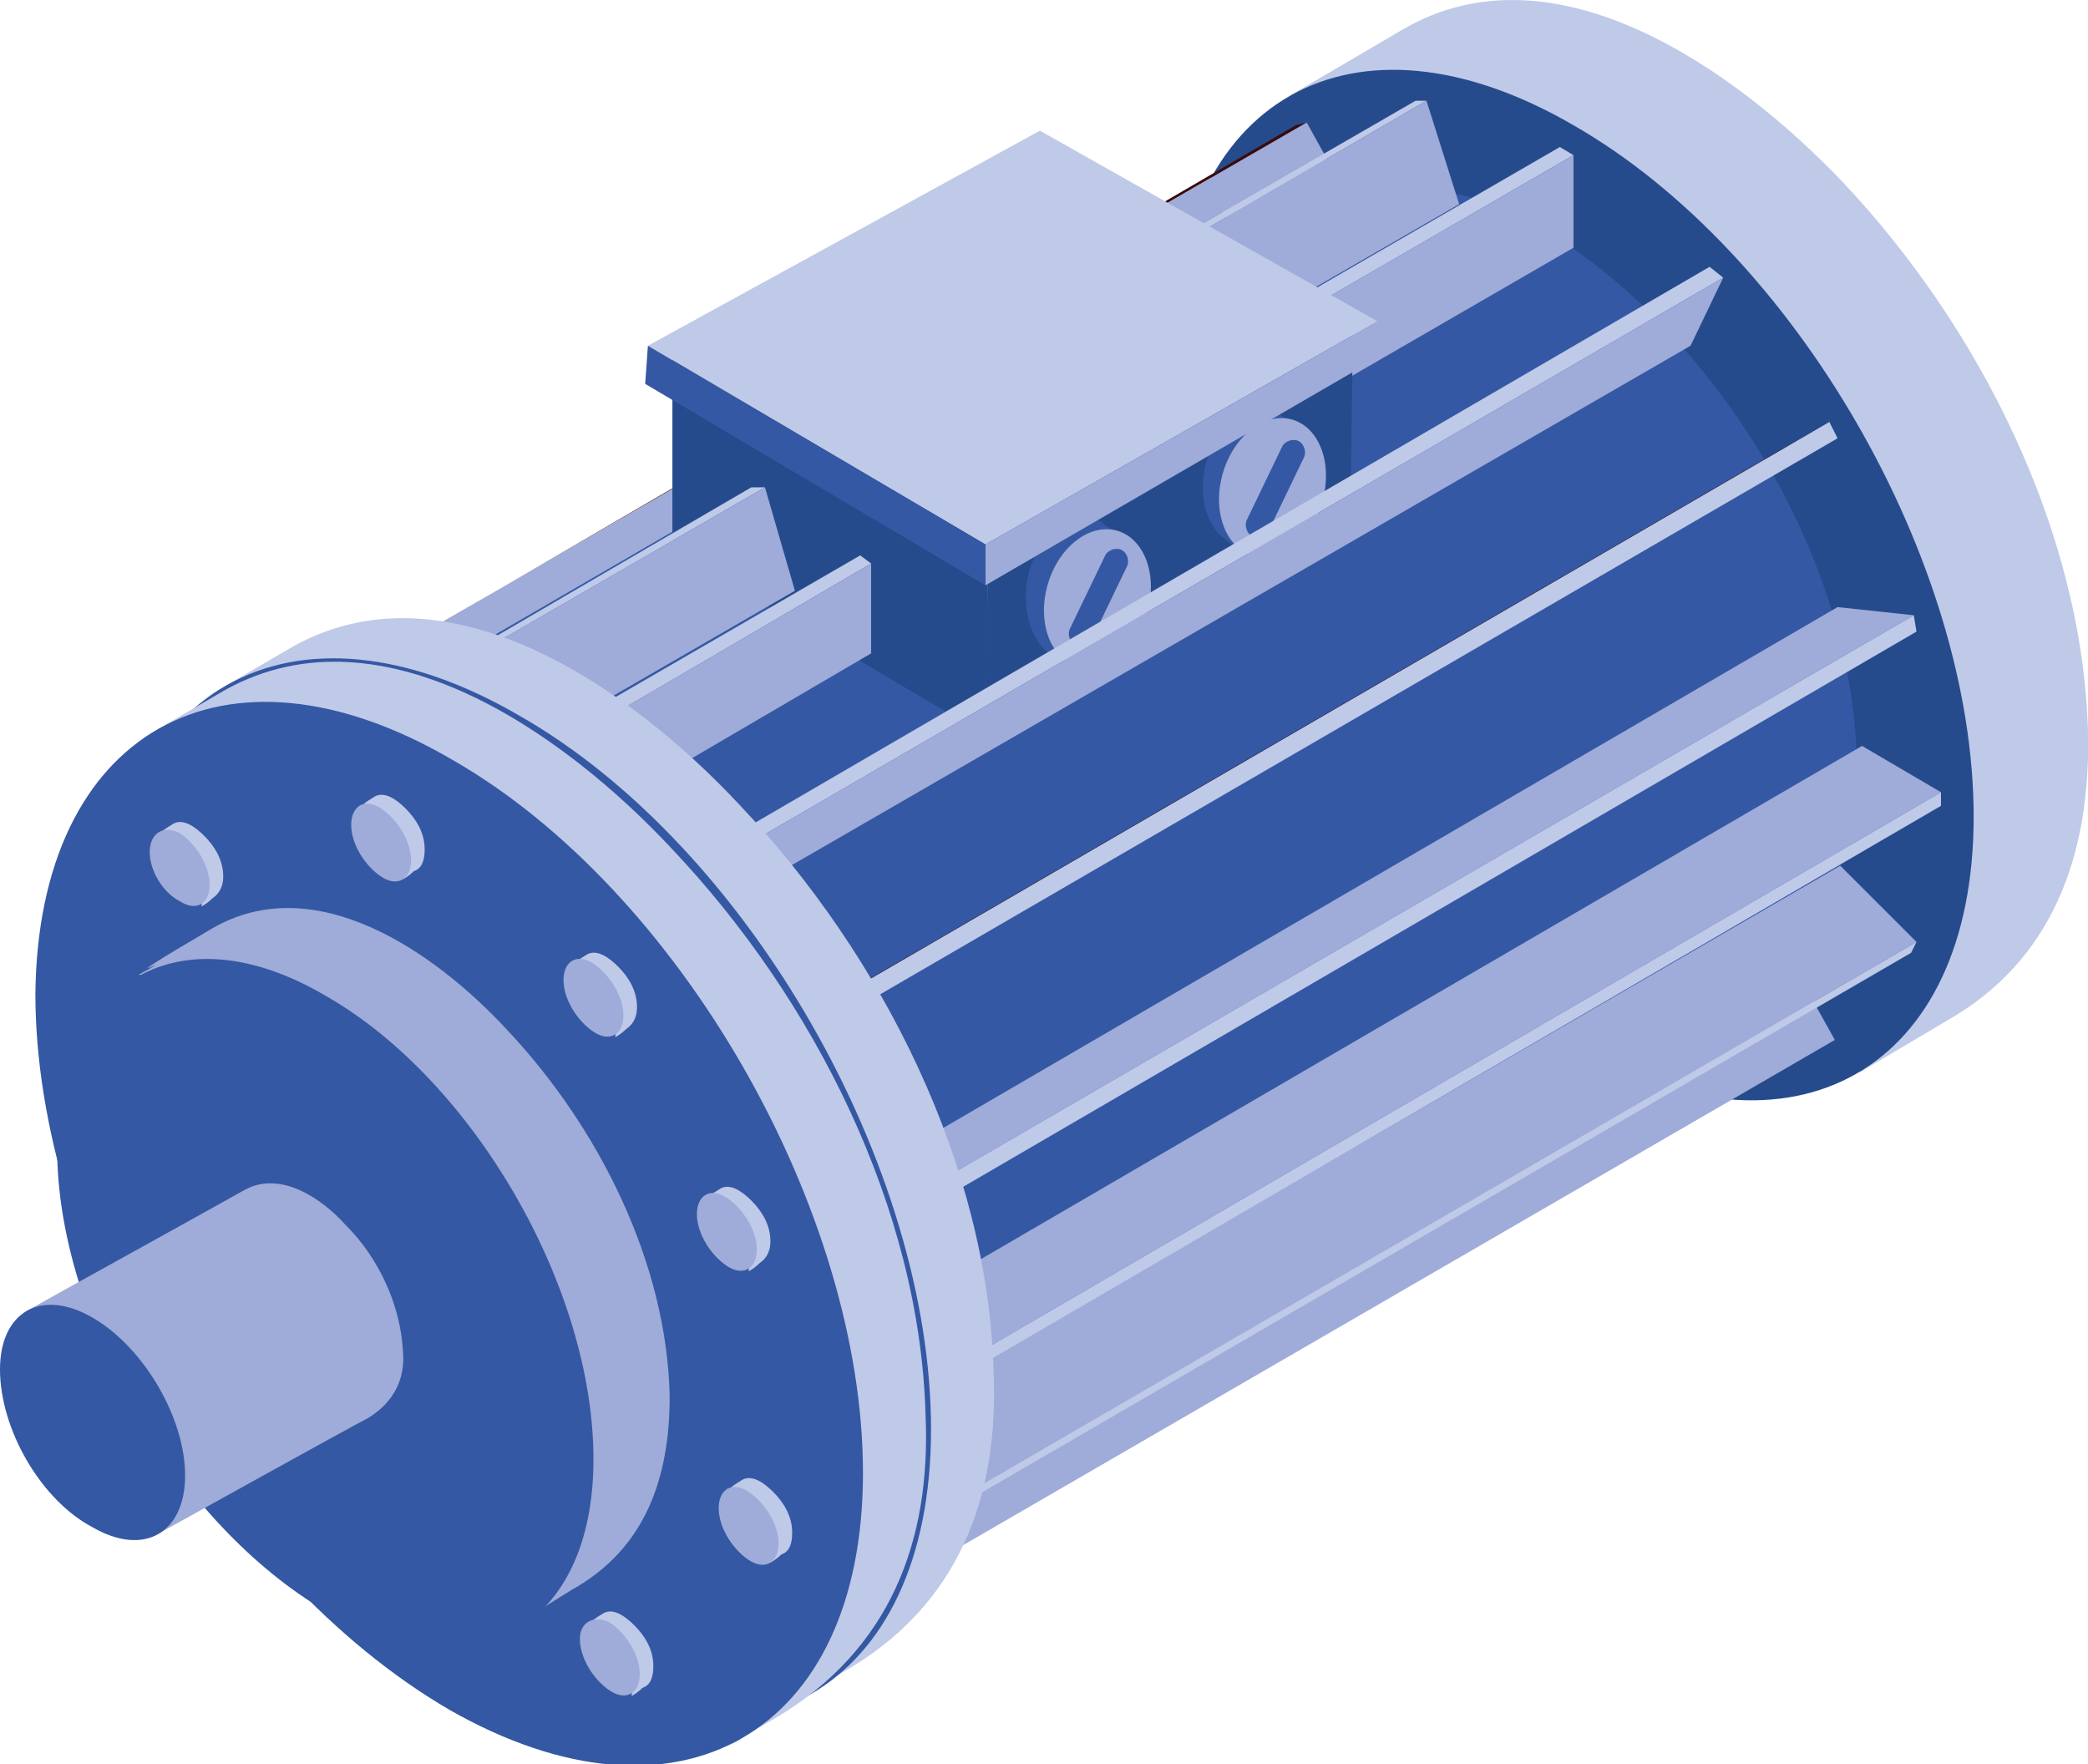 <?xml version="1.0" encoding="utf-8"?>
<!-- Generator: Adobe Illustrator 23.0.3, SVG Export Plug-In . SVG Version: 6.00 Build 0)  -->
<svg version="1.1" xmlns="http://www.w3.org/2000/svg" xmlns:xlink="http://www.w3.org/1999/xlink" x="0px" y="0px"
	 viewBox="0 0 76.7 64.8" style="enable-background:new 0 0 76.7 64.8;" xml:space="preserve">
<style type="text/css">
	.st0{enable-background:new    ;}
	.st1{fill:#D9D9D9;}
	.st2{fill:#636363;}
	.st3{fill:#5B1016;}
	.st4{fill:#3B0B0C;}
	.st5{fill:#CDCCCC;}
	.st6{fill:#868686;}
	.st7{fill:#440C0E;}
	.st8{fill:#5A1013;}
	.st9{fill:#4C0E10;}
	.st10{fill:#651215;}
	.st11{fill-rule:evenodd;clip-rule:evenodd;fill:#868686;}
	.st12{fill:#6ABA82;}
	.st13{fill:#035426;}
	.st14{fill:#31AA59;}
	.st15{fill:#006E32;}
	.st16{fill-rule:evenodd;clip-rule:evenodd;fill:#006E32;}
	.st17{fill:#BFC9E8;}
	.st18{fill:#264B8C;}
	.st19{fill:#9FABD8;}
	.st20{fill:#3458A3;}
	.st21{fill-rule:evenodd;clip-rule:evenodd;fill:#3458A3;}
	.st22{fill:#CC5261;}
	.st23{fill:#BD1622;}
	.st24{fill:#751518;}
	.st25{fill-rule:evenodd;clip-rule:evenodd;fill:#751518;}
</style>
<g id="Capa_2">
</g>
<g id="Capa_1">
	<g>
		<g>
			<g class="st0">
				<path class="st17" d="M76.7,26.9c-0.2-7.4-4-14.9-9-20.2c-3.9-4.1-10.6-8.9-16.2-5.6c-7,4.1-1,0.6-4.1,2.4
					c6,1.7,15.6,6.2,19.2,12.2c3.7,6.2,1.7,23.7,1.7,23.7s0.5-0.3,3.2-1.9C75.4,35.3,76.8,31.4,76.7,26.9z"/>
				<g>
					<path class="st18" d="M57.8,4.6C66,9.3,72.5,20.7,72.5,30c0,9.3-6.6,13.1-14.8,8.4C49.6,33.7,43,22.3,43,13
						C43.1,3.6,49.7-0.1,57.8,4.6z"/>
				</g>
			</g>
		</g>
		<g>
			<g class="st0">
				<g>
					<polygon class="st3" points="12.4,25.1 12.7,24.9 14.8,28.5 14.5,28.7 					"/>
				</g>
				<g>
					<polygon class="st4" points="12.4,25.1 47.6,4.6 48,4.5 12.7,24.9 					"/>
				</g>
				<g>
					<polygon class="st19" points="12.7,24.9 48,4.5 50,8.1 14.8,28.5 					"/>
				</g>
			</g>
			<g class="st0">
				<g>
					<polygon class="st3" points="9.5,28.7 9.6,28.3 12.4,31.1 12.2,31.5 					"/>
				</g>
				<g>
					<polygon class="st20" points="9.6,28.3 44.9,7.8 47.6,10.7 12.4,31.1 					"/>
				</g>
				<g>
					<polygon class="st7" points="12.4,31.1 47.6,10.7 47.4,11.1 12.2,31.5 					"/>
				</g>
			</g>
			<g class="st0">
				<g>
					<polygon class="st3" points="11.4,35.3 11.4,35.9 8.5,34.2 8.5,33.6 					"/>
				</g>
				<g>
					<polygon class="st8" points="11.4,35.3 46.7,14.9 46.7,15.4 11.4,35.9 					"/>
				</g>
				<g>
					<polygon class="st20" points="8.5,33.6 43.7,13.2 46.7,14.9 11.4,35.3 					"/>
				</g>
			</g>
			<g class="st0">
				<g>
					<polygon class="st3" points="26.3,55.8 26.7,55.8 27.8,59.6 27.4,59.6 					"/>
				</g>
				<g>
					<polygon class="st9" points="26.3,55.8 61.5,35.3 61.9,35.4 26.7,55.8 					"/>
				</g>
				<g>
					<polygon class="st20" points="26.7,55.8 61.9,35.4 63.1,39.1 27.8,59.6 					"/>
				</g>
			</g>
			<g class="st0">
				<g>
					<polygon class="st3" points="29.8,55.2 30.1,55 32.2,58.6 31.9,58.8 					"/>
				</g>
				<g>
					<polygon class="st4" points="29.8,55.2 65,34.8 65.4,34.6 30.1,55 					"/>
				</g>
				<g>
					<polygon class="st19" points="30.1,55 65.4,34.6 67.4,38.2 32.2,58.6 					"/>
				</g>
			</g>
			<g class="st0">
				<g>
					<polygon class="st3" points="22,57.6 22,54.2 22.5,54.5 22.5,57.9 					"/>
				</g>
				<g>
					<polygon class="st10" points="22,54.2 57.3,33.7 57.7,34 22.5,54.5 					"/>
				</g>
				<g>
					<polygon class="st20" points="22.5,54.5 57.7,34 57.7,37.4 22.5,57.9 					"/>
				</g>
			</g>
			<g class="st0">
				<g>
					<polygon class="st20" points="31.6,52.2 31.6,54.8 29.3,53.5 29.3,50.9 					"/>
				</g>
				<g>
					<polygon class="st19" points="31.6,52.2 50.9,41 50.8,43.6 31.6,54.8 					"/>
				</g>
				<g>
					<polygon class="st17" points="29.3,50.9 48.6,39.7 50.9,41 31.6,52.2 					"/>
				</g>
			</g>
			<g>
				<g class="st0">
					<path class="st20" d="M68.2,27.7c-0.2-5.7-3.1-11.5-7-15.6c-3-3.2-8.2-6.9-12.6-4.3C43.3,10.9,16.2,27,13.8,28.4
						c4.6,1.3,12.1,4.8,14.9,9.5c2.8,4.8,1.3,18.3,1.3,18.3s32-19,34.1-20.2C67.1,34.2,68.3,31.2,68.2,27.7z"/>
					<g>
						<path class="st20" d="M22,29.2c6.3,3.6,11.4,12.4,11.4,19.7c0,7.2-5.1,10.1-11.4,6.5c-6.3-3.6-11.4-12.5-11.4-19.7
							C10.5,28.5,15.7,25.6,22,29.2z"/>
					</g>
				</g>
			</g>
			<g class="st0">
				<g>
					<polygon class="st3" points="37.8,11.9 38.3,11.9 39.4,15.7 39,15.7 					"/>
				</g>
				<g>
					<polygon class="st17" points="37.8,11.9 52,3.7 52.4,3.7 38.3,11.9 					"/>
				</g>
				<g>
					<polygon class="st19" points="38.3,11.9 52.4,3.7 53.6,7.5 39.4,15.7 					"/>
				</g>
			</g>
			<g class="st0">
				<g>
					<polygon class="st3" points="43.3,16.9 43.3,13.5 43.8,13.8 43.8,17.2 					"/>
				</g>
				<g>
					<polygon class="st17" points="43.3,13.5 57.3,5.4 57.8,5.7 43.8,13.8 					"/>
				</g>
				<g>
					<polygon class="st19" points="43.8,13.8 57.8,5.7 57.8,9.1 43.8,17.2 					"/>
				</g>
			</g>
			<g class="st0">
				<g>
					<polygon class="st3" points="29.8,37.2 31.9,36 32.2,36.6 30.2,37.8 					"/>
				</g>
				<g>
					<polygon class="st4" points="29.8,37.2 65.1,16.7 67.2,15.5 31.9,36 					"/>
				</g>
				<g>
					<polygon class="st17" points="31.9,36 67.2,15.5 67.5,16.1 32.2,36.6 					"/>
				</g>
			</g>
			<g class="st0">
				<g>
					<polygon class="st3" points="32.2,52.6 32.4,52.2 35.1,55.1 34.9,55.5 					"/>
				</g>
				<g>
					<polygon class="st19" points="32.4,52.2 67.6,31.8 70.4,34.6 35.1,55.1 					"/>
				</g>
				<g>
					<polygon class="st17" points="35.1,55.1 70.4,34.6 70.2,35 34.9,55.5 					"/>
				</g>
			</g>
			<g class="st0">
				<g>
					<polygon class="st3" points="33.2,47.9 36.1,49.6 36.1,50.1 33.1,48.4 					"/>
				</g>
				<g>
					<polygon class="st19" points="33.2,47.9 68.4,27.4 71.3,29.1 36.1,49.6 					"/>
				</g>
				<g>
					<polygon class="st17" points="36.1,49.6 71.3,29.1 71.3,29.6 36.1,50.1 					"/>
				</g>
			</g>
			<g class="st0">
				<g>
					<polygon class="st3" points="35.2,43.7 32.5,43.4 32.3,42.8 35,43.1 					"/>
				</g>
				<g>
					<polygon class="st19" points="32.3,42.8 67.5,22.3 70.3,22.6 35,43.1 					"/>
				</g>
				<g>
					<polygon class="st17" points="35,43.1 70.3,22.6 70.4,23.2 35.2,43.7 					"/>
				</g>
			</g>
			<g>
				<polygon class="st19" points="24.7,12.7 38.2,5.3 49.7,11.9 36.3,22.4 24.7,12.7 				"/>
				<polygon class="st18" points="36.2,27 36.3,19.5 49.7,11.9 49.6,19.3 				"/>
				<polygon class="st18" points="36.2,27 24.7,20.2 24.7,12.7 36.3,19.5 				"/>
				<g>
					<g>
						<path class="st21" d="M37.8,21c0.4-1.4,1.5-2.2,2.5-1.9c0.1,0,0.3,0.2,0.3,0.2c0,0,0,0,0,0l0.7,0.4l-2.2,4.6l-0.7-0.4
							C37.8,23.3,37.5,22.2,37.8,21z"/>
						
							<ellipse transform="matrix(0.282 -0.959 0.959 0.282 7.85 54.434)" class="st19" cx="40.3" cy="22" rx="2.6" ry="1.9"/>
					</g>
					<g>
						<path class="st20" d="M39.7,23.7c-0.1,0-0.1,0-0.2,0c-0.2-0.1-0.3-0.4-0.2-0.6l1.3-2.7c0.1-0.2,0.4-0.3,0.6-0.2
							c0.2,0.1,0.3,0.4,0.2,0.6l-1.3,2.7C40.1,23.6,39.9,23.7,39.7,23.7z"/>
					</g>
				</g>
				<g>
					<g>
						<path class="st21" d="M44.3,17c0.4-1.4,1.5-2.2,2.5-1.9c0.1,0,0.3,0.2,0.3,0.2c0,0,0,0,0,0l0.7,0.4l-2.2,4.6L45,19.8
							C44.3,19.3,44,18.2,44.3,17z"/>
						
							<ellipse transform="matrix(0.282 -0.959 0.959 0.282 16.38 57.742)" class="st19" cx="46.8" cy="17.9" rx="2.6" ry="1.9"/>
					</g>
					<g>
						<path class="st20" d="M46.2,19.7c-0.1,0-0.1,0-0.2,0c-0.2-0.1-0.3-0.4-0.2-0.6l1.3-2.7c0.1-0.2,0.4-0.3,0.6-0.2
							c0.2,0.1,0.3,0.4,0.2,0.6l-1.3,2.7C46.5,19.6,46.4,19.7,46.2,19.7z"/>
					</g>
				</g>
				<g>
					<polygon class="st17" points="23.8,12.7 38.2,4.8 50.6,11.8 36.2,20 23.8,12.7 					"/>
					<g>
						<polygon class="st19" points="36.2,21.5 36.2,20 50.6,11.8 50.5,13.2 						"/>
						<polygon class="st20" points="36.2,21.5 23.7,14.1 23.8,12.7 36.2,20 						"/>
					</g>
				</g>
			</g>
			<g class="st0">
				<g>
					<polygon class="st3" points="26.4,32.7 27.6,30.3 28,30.7 26.8,33.1 					"/>
				</g>
				<g>
					<polygon class="st17" points="27.6,30.3 62.8,9.8 63.3,10.2 28,30.7 					"/>
				</g>
				<g>
					<polygon class="st19" points="28,30.7 63.3,10.2 62.1,12.7 26.8,33.1 					"/>
				</g>
			</g>
			<g class="st0">
				<g>
					<polygon class="st3" points="16.8,24.2 17.2,24.2 18.3,28 17.9,27.9 					"/>
				</g>
				<g>
					<polygon class="st17" points="16.8,24.2 27.6,17.9 28.1,17.9 17.2,24.2 					"/>
				</g>
				<g>
					<polygon class="st19" points="17.2,24.2 28.1,17.9 29.2,21.7 18.3,28 					"/>
				</g>
			</g>
			<g>
				<g>
					<polygon class="st3" points="22.1,29.3 22.1,25.9 22.6,26.2 22.6,29.5 					"/>
				</g>
				<g>
					<polygon class="st17" points="22.1,25.9 31.6,20.4 32,20.7 22.6,26.2 					"/>
				</g>
				<polygon class="st19" points="22.6,26.2 32,20.7 32,24 22.6,29.5 				"/>
			</g>
		</g>
		<g>
			<g>
				<g>
					<g class="st0">
						<path class="st17" d="M36.5,50.4c-0.2-7.6-4.1-15.3-9.3-20.8c-4-4.3-10.9-9.2-16.7-5.7c-7.2,4.2,0.9-0.5-2.3,1.4
							C14.4,27,24.4,31.6,28,37.8c3.8,6.4,1.7,24.4,1.7,24.4s-1.5,0.8,1.3-0.8C35.2,59,36.7,55,36.5,50.4z"/>
						<g>
							<path class="st20" d="M19.1,26.3c8.4,4.8,15.1,16.6,15.1,26.2c0,9.6-6.8,13.5-15.2,8.7C10.6,56.3,3.8,44.6,3.8,34.9
								C3.9,25.3,10.7,21.4,19.1,26.3z"/>
						</g>
					</g>
				</g>
				<g>
					<g class="st0">
						<path class="st17" d="M34,52c-0.2-7.6-4.1-15.3-9.3-20.8c-4-4.3-10.9-9.2-16.7-5.7c-7.2,4.2,0.9-0.5-2.3,1.4
							c6.2,1.8,16.1,6.4,19.8,12.6c3.8,6.4,1.7,24.4,1.7,24.4s-1.5,0.8,1.3-0.8C32.7,60.6,34.2,56.6,34,52z"/>
						<g>
							<path class="st20" d="M16.6,27.9c8.4,4.8,15.1,16.6,15.1,26.2c0,9.6-6.8,13.5-15.2,8.7C8.1,57.9,1.3,46.2,1.3,36.5
								C1.4,26.9,8.2,23,16.6,27.9z"/>
						</g>
					</g>
				</g>
				<g>
					<g class="st0">
						<path class="st19" d="M24.6,51.3c-0.1-4.9-2.6-9.9-6-13.5c-2.6-2.8-7-5.9-10.8-3.7c-4.6,2.7-0.7,0.6-2.7,1.7
							C9,37,15.4,40,17.8,44c2.5,4.1,1.1,15.8,1.1,15.8s0.3-0.3,2.1-1.4C23.7,56.9,24.6,54.3,24.6,51.3z"/>
						<g>
							<path class="st20" d="M12,36.6c5.4,3.1,9.8,10.7,9.8,17c0,6.2-4.4,8.7-9.8,5.6C6.5,56,2.1,48.4,2.1,42.2
								C2.2,36,6.6,33.4,12,36.6z"/>
						</g>
					</g>
				</g>
				<g>
					<g class="st0">
						<path class="st19" d="M14.8,49.6c-0.1-1.7-0.9-3.4-2.1-4.6c-0.9-1-2.4-2-3.7-1.3c-1.6,0.9-7.4,4.1-8.1,4.5
							c1.4,0.4,3.6,1.4,4.4,2.8c0.8,1.4,0.4,5.4,0.4,5.4s7.2-4,7.8-4.3C14.5,51.5,14.9,50.6,14.8,49.6z"/>
						<g>
							<path class="st20" d="M3.4,48.4c1.9,1.1,3.4,3.7,3.4,5.8c0,2.1-1.5,3-3.4,1.9C1.5,55.1,0,52.5,0,50.3
								C0,48.2,1.5,47.3,3.4,48.4z"/>
						</g>
					</g>
				</g>
			</g>
			<g>
				<g class="st0">
					<path class="st17" d="M8.2,32.2c0-0.6-0.3-1.1-0.7-1.5c-0.3-0.3-0.8-0.7-1.2-0.4c-0.5,0.3-0.2,0.2-0.5,0.3
						C6.3,30.7,7,31,7.3,31.5c0.3,0.5,0.1,1.8,0.1,1.8s0.2-0.1,0.4-0.3C8.1,32.8,8.2,32.5,8.2,32.2z"/>
					<g>
						<path class="st19" d="M6.6,30.6c0.6,0.4,1.1,1.2,1.1,1.9c0,0.7-0.5,1-1.1,0.6C6,32.8,5.5,32,5.5,31.3
							C5.5,30.6,6,30.3,6.6,30.6z"/>
					</g>
				</g>
			</g>
			<g>
				<g class="st0">
					<path class="st17" d="M15.6,31.2c0-0.6-0.3-1.1-0.7-1.5c-0.3-0.3-0.8-0.7-1.2-0.4c-0.5,0.3-0.2,0.2-0.5,0.3
						c0.5,0.1,1.2,0.5,1.5,0.9c0.3,0.5,0.1,1.8,0.1,1.8s0.2-0.1,0.4-0.3C15.5,31.9,15.6,31.6,15.6,31.2z"/>
					<g>
						<path class="st19" d="M14,29.7c0.6,0.4,1.1,1.2,1.1,1.9c0,0.7-0.5,1-1.1,0.6c-0.6-0.4-1.1-1.2-1.1-1.9
							C12.9,29.6,13.4,29.3,14,29.7z"/>
					</g>
				</g>
			</g>
			<g>
				<g class="st0">
					<path class="st17" d="M23.4,37c0-0.6-0.3-1.1-0.7-1.5c-0.3-0.3-0.8-0.7-1.2-0.4c-0.5,0.3-0.2,0.2-0.5,0.3
						c0.5,0.1,1.2,0.5,1.5,0.9c0.3,0.5,0.1,1.8,0.1,1.8s0.2-0.1,0.4-0.3C23.3,37.6,23.4,37.3,23.4,37z"/>
					<g>
						<path class="st19" d="M21.8,35.4c0.6,0.4,1.1,1.2,1.1,1.9c0,0.7-0.5,1-1.1,0.6c-0.6-0.4-1.1-1.2-1.1-1.9
							C20.7,35.3,21.2,35,21.8,35.4z"/>
					</g>
				</g>
			</g>
			<g>
				<g class="st0">
					<path class="st17" d="M28.3,45.6c0-0.6-0.3-1.1-0.7-1.5c-0.3-0.3-0.8-0.7-1.2-0.4c-0.5,0.3-0.2,0.2-0.5,0.3
						c0.5,0.1,1.2,0.5,1.5,0.9c0.3,0.5,0.1,1.8,0.1,1.8s0.2-0.1,0.4-0.3C28.2,46.2,28.3,45.9,28.3,45.6z"/>
					<g>
						<path class="st19" d="M26.7,44c0.6,0.4,1.1,1.2,1.1,1.9c0,0.7-0.5,1-1.1,0.6c-0.6-0.4-1.1-1.2-1.1-1.9
							C25.6,43.9,26.1,43.6,26.7,44z"/>
					</g>
				</g>
			</g>
			<g>
				<g class="st0">
					<path class="st17" d="M29.1,56.3c0-0.6-0.3-1.1-0.7-1.5c-0.3-0.3-0.8-0.7-1.2-0.4c-0.5,0.3-0.2,0.2-0.5,0.3
						c0.5,0.1,1.2,0.5,1.5,0.9c0.3,0.5,0.1,1.8,0.1,1.8s0.2-0.1,0.4-0.3C29,57,29.1,56.7,29.1,56.3z"/>
					<g>
						<path class="st19" d="M27.5,54.8c0.6,0.4,1.1,1.2,1.1,1.9c0,0.7-0.5,1-1.1,0.6c-0.6-0.4-1.1-1.2-1.1-1.9
							C26.4,54.7,26.9,54.4,27.5,54.8z"/>
					</g>
				</g>
			</g>
			<g>
				<g class="st0">
					<path class="st17" d="M24,61.2c0-0.6-0.3-1.1-0.7-1.5c-0.3-0.3-0.8-0.7-1.2-0.4c-0.5,0.3-0.2,0.2-0.5,0.3
						c0.5,0.1,1.2,0.5,1.5,0.9c0.3,0.5,0.1,1.8,0.1,1.8s0.2-0.1,0.4-0.3C23.9,61.9,24,61.6,24,61.2z"/>
					<g>
						<path class="st19" d="M22.4,59.6c0.6,0.4,1.1,1.2,1.1,1.9c0,0.7-0.5,1-1.1,0.6c-0.6-0.4-1.1-1.2-1.1-1.9
							C21.3,59.6,21.8,59.3,22.4,59.6z"/>
					</g>
				</g>
			</g>
		</g>
	</g>
</g>
</svg>
